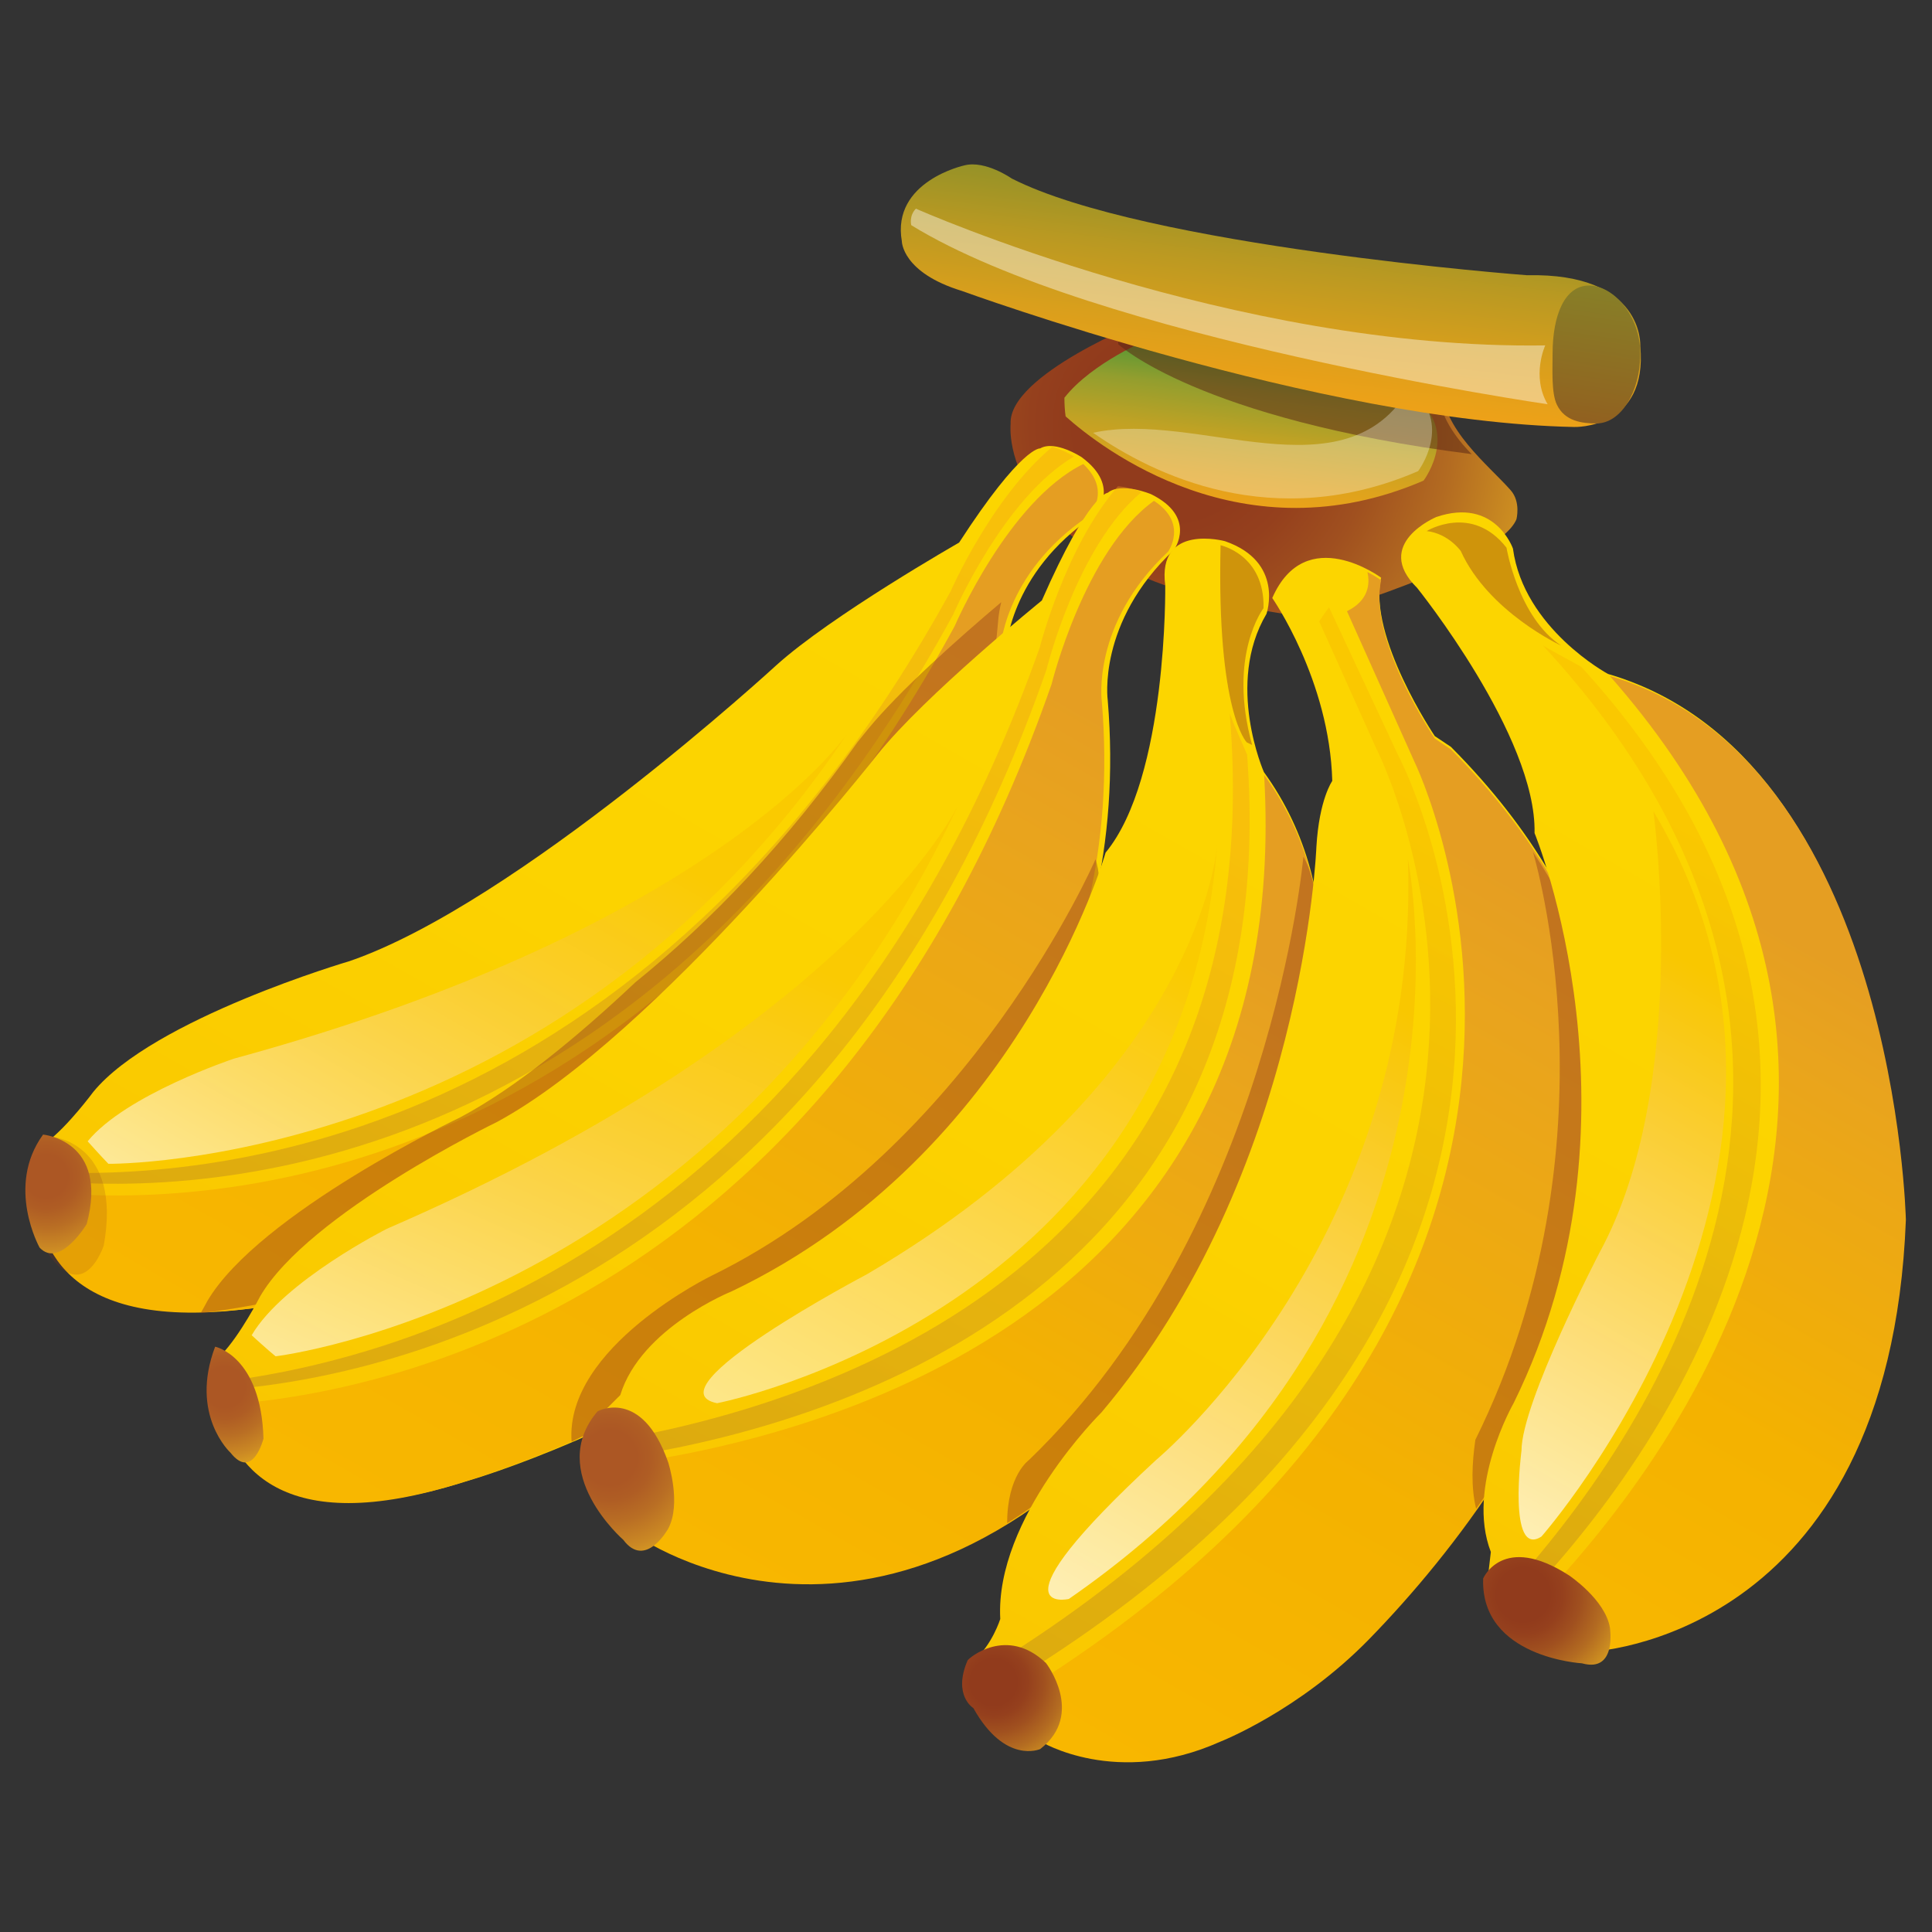 <?xml version="1.0" encoding="utf-8"?>
<!DOCTYPE svg PUBLIC "-//W3C//DTD SVG 1.1//EN" "http://www.w3.org/Graphics/SVG/1.1/DTD/svg11.dtd">
<svg version="1.1" id="Слой_1" xmlns="http://www.w3.org/2000/svg" xmlns:xlink="http://www.w3.org/1999/xlink" x="0px" y="0px"
	 width="150px" height="150px" viewBox="0 0 150 150" enable-background="new 0 0 150 150" xml:space="preserve">
<rect x="0" y="0" width="150" height="150" fill="#333333" stroke="none"/>
<g>
	<radialGradient id="SVGID_1_" cx="90.854" cy="32.941" r="32.075" gradientUnits="userSpaceOnUse">
		<stop  offset="0.23" style="stop-color:#913B1C"/>
		<stop  offset="0.339" style="stop-color:#95401D"/>
		<stop  offset="0.496" style="stop-color:#A0501F"/>
		<stop  offset="0.683" style="stop-color:#B36B21"/>
		<stop  offset="0.89" style="stop-color:#D09321"/>
		<stop  offset="1" style="stop-color:#E3AD20"/>
	</radialGradient>
	<path fill="url(#SVGID_1_)" d="M88.883,24.891c0,0-10.619,4.205-10.418,8.018c0,0-1.401,12.014,23.244,15.026
		c0,0,14.627-4.211,16.025-7.614c0,0,0.361-1.35-0.449-2.263c-1.717-1.954-5.358-4.752-5.358-8.161L88.883,24.891z"/>
	<linearGradient id="SVGID_2_" gradientUnits="userSpaceOnUse" x1="21.953" y1="107.617" x2="60.57" y2="39.823">
		<stop  offset="0" style="stop-color:#F9C600"/>
		<stop  offset="0.156" style="stop-color:#FACA00"/>
		<stop  offset="0.585" style="stop-color:#FCD300"/>
		<stop  offset="1" style="stop-color:#FCD500"/>
	</linearGradient>
	<path fill="url(#SVGID_2_)" d="M80.757,34.815c0,0-1.419-0.204-6.293,7.312c0,0-9.956,5.684-14.217,9.546
		c0,0-20.107,18.477-33.104,22.947c0,0-15.23,4.466-19.897,10.151c0,0-1.967,2.664-3.594,3.885c0,0-4.65,15.904,16.854,12.804
		c0,0,53.734-5.947,57.592-50.889c0,0,0.169-6.03,6.873-10.559c0,0,2.183-2.182-1.004-4.525
		C83.967,35.487,81.91,34.145,80.757,34.815z"/>
	<linearGradient id="SVGID_3_" gradientUnits="userSpaceOnUse" x1="12.377" y1="119.829" x2="59.109" y2="33.553">
		<stop  offset="0" style="stop-color:#A87824"/>
		<stop  offset="0.22" style="stop-color:#B17D24"/>
		<stop  offset="0.582" style="stop-color:#CA8A21"/>
		<stop  offset="1" style="stop-color:#F3A019"/>
	</linearGradient>
	<path opacity="0.4" fill="url(#SVGID_3_)" d="M73.797,45.931C49.976,89.13,16.015,91.776,2.711,90.962
		c-0.02,0.202-0.03,0.391-0.033,0.599c10.212,1.198,46.486,1.833,71.334-43.864c0,0,3.881-9.043,9.376-12.256
		c-0.078-0.045-0.849-0.529-1.693-0.74C76.986,38.621,73.797,45.931,73.797,45.931z"/>
	<linearGradient id="SVGID_4_" gradientUnits="userSpaceOnUse" x1="22.143" y1="108.043" x2="60.706" y2="40.343">
		<stop  offset="0" style="stop-color:#F8B700"/>
		<stop  offset="0.381" style="stop-color:#F4B200"/>
		<stop  offset="0.867" style="stop-color:#E9A41D"/>
		<stop  offset="1" style="stop-color:#E59E22"/>
	</linearGradient>
	<path fill="url(#SVGID_4_)" d="M84.105,36.026c-5.819,2.865-9.985,12.587-9.985,12.587C49.268,94.31,12.99,93.667,2.78,92.469
		c0.125,4.499,2.67,11.151,17.266,9.042c0,0,53.737-5.95,57.592-50.892c0,0,0.17-6.037,6.877-10.556
		C84.515,40.063,86.386,38.182,84.105,36.026z"/>
	<g>
		<path opacity="0.42" fill="#913B1C" d="M15.945,101.908c0,0,57.422-6.274,61.544-53.604c0,0,0.019-0.598,0.246-1.55
			c-3.192,2.696-7.934,6.89-10.394,9.918c0,0-0.27,0.331-0.75,0.93c-5.524,7.793-11.378,13.907-17.268,18.669
			c-4.533,4.275-9.312,8.199-13.569,10.469c0,0-15.644,7.461-19.656,14.272c0,0-0.198,0.383-0.517,0.938
			C15.699,101.928,15.82,101.925,15.945,101.908z"/>
	</g>
	<linearGradient id="SVGID_5_" gradientUnits="userSpaceOnUse" x1="33.194" y1="120.984" x2="74.386" y2="48.668">
		<stop  offset="0" style="stop-color:#F9C600"/>
		<stop  offset="0.156" style="stop-color:#FACA00"/>
		<stop  offset="0.585" style="stop-color:#FCD300"/>
		<stop  offset="1" style="stop-color:#FCD500"/>
	</linearGradient>
	<path fill="url(#SVGID_5_)" d="M86.005,38.259c0,0-1.472,0.042-5.117,8.364c0,0-9.093,7.374-12.746,11.94
		c0,0-17.175,21.857-29.557,28.548c0,0-14.637,7.082-18.391,13.544c0,0-1.531,2.987-2.965,4.477c0,0-1.984,16.612,19.229,9.797
		c0,0,53.317-15.25,49.547-60.556c0,0-0.857-6.034,5.149-11.691c0,0,1.829-2.538-1.791-4.316
		C89.363,38.366,87.057,37.401,86.005,38.259z"/>
	<linearGradient id="SVGID_6_" gradientUnits="userSpaceOnUse" x1="19.876" y1="134.807" x2="70.787" y2="40.817">
		<stop  offset="0" style="stop-color:#A87824"/>
		<stop  offset="0.22" style="stop-color:#B17D24"/>
		<stop  offset="0.582" style="stop-color:#CA8A21"/>
		<stop  offset="1" style="stop-color:#F3A019"/>
	</linearGradient>
	<path opacity="0.4" fill="url(#SVGID_6_)" d="M80.724,50.279c-16.714,47.051-50.603,55.577-64.196,57.08
		c0.019,0.193,0.039,0.392,0.07,0.6c10.526-0.592,47.319-6.254,64.648-55.958c0,0,2.375-9.666,7.388-13.798
		c-0.092-0.046-0.951-0.39-1.84-0.448C82.701,42.464,80.724,50.279,80.724,50.279z"/>
	<linearGradient id="SVGID_7_" gradientUnits="userSpaceOnUse" x1="33.641" y1="121.627" x2="74.828" y2="49.321">
		<stop  offset="0" style="stop-color:#F8B700"/>
		<stop  offset="0.381" style="stop-color:#F4B200"/>
		<stop  offset="0.867" style="stop-color:#E9A41D"/>
		<stop  offset="1" style="stop-color:#E59E22"/>
	</linearGradient>
	<path fill="url(#SVGID_7_)" d="M89.594,38.885c-5.394,3.861-7.948,14.23-7.948,14.23c-17.327,49.714-54.12,55.376-64.651,55.964
		c0.9,4.436,4.602,10.606,19.003,5.977c0,0,53.315-15.246,49.549-60.553c0,0-0.863-6.031,5.15-11.684
		C90.697,42.819,92.267,40.621,89.594,38.885z"/>
	<radialGradient id="SVGID_8_" cx="17.432" cy="107.695" r="6.845" gradientUnits="userSpaceOnUse">
		<stop  offset="0.23" style="stop-color:#AC5724"/>
		<stop  offset="0.361" style="stop-color:#AF5D24"/>
		<stop  offset="0.551" style="stop-color:#B96E24"/>
		<stop  offset="0.775" style="stop-color:#CB8924"/>
		<stop  offset="1" style="stop-color:#E3AD20"/>
	</radialGradient>
	<path fill="url(#SVGID_8_)" d="M16.704,104.556c0,0,3.567,0.73,3.753,7.136c0,0-0.824,3.29-2.56,1.096
		C17.897,112.788,14.691,109.861,16.704,104.556z"/>
	<linearGradient id="SVGID_9_" gradientUnits="userSpaceOnUse" x1="98.062" y1="24.828" x2="96.143" y2="40.82">
		<stop  offset="0" style="stop-color:#008E3B"/>
		<stop  offset="0.116" style="stop-color:#409437"/>
		<stop  offset="0.355" style="stop-color:#939E2E"/>
		<stop  offset="0.571" style="stop-color:#C1A224"/>
		<stop  offset="0.758" style="stop-color:#DDA31D"/>
		<stop  offset="0.907" style="stop-color:#EDA219"/>
		<stop  offset="1" style="stop-color:#F3A217"/>
	</linearGradient>
	<path fill="url(#SVGID_9_)" d="M82.64,30.881c2.159-2.758,6.643-4.588,6.643-4.588l19.839,4.015
		c4.605,2.797,1.403,7.007,1.403,7.007c-14.023,6.056-25.049-2.541-27.789-4.986C82.669,31.886,82.643,31.403,82.64,30.881"/>
	<path opacity="0.54" fill="#5B2815" d="M86.817,26.724c0,0,6.179,5.813,27.452,8.536c0,0-2.099-1.974-2.473-4.076L86.94,24.872
		L86.817,26.724z"/>
	<path opacity="0.42" fill="#913B1C" d="M85.053,66.72c0,0-9.736,22.473-29.756,32.301c0,0-11.468,5.553-10.918,12.923
		c0,0,18.377-9.004,27.57-19.748C71.948,92.196,87.6,73.996,85.053,66.72z"/>
	<linearGradient id="SVGID_10_" gradientUnits="userSpaceOnUse" x1="59.827" y1="124.291" x2="96.666" y2="59.617">
		<stop  offset="0" style="stop-color:#F9C600"/>
		<stop  offset="0.156" style="stop-color:#FACA00"/>
		<stop  offset="0.585" style="stop-color:#FCD300"/>
		<stop  offset="1" style="stop-color:#FCD500"/>
	</linearGradient>
	<path fill="url(#SVGID_10_)" d="M90.469,45.444c0,0,0.202,14.903-4.63,20.752c0,0-6.653,23.372-29.018,34.058
		c0,0-7.056,2.82-8.664,8.062l-1.211,1.206l-0.203,6.449l2.621,3.016c0,0,19.146,13.909,40.706-11.28c0,0,21.768-28.814,8.06-47.761
		c0,0-3.023-6.848,0.199-12.286c0,0,1.411-4.037-3.223-5.643C95.108,42.016,89.829,40.583,90.469,45.444z"/>
	<linearGradient id="SVGID_11_" gradientUnits="userSpaceOnUse" x1="51.652" y1="133.332" x2="90.321" y2="61.943">
		<stop  offset="0" style="stop-color:#A87824"/>
		<stop  offset="0.22" style="stop-color:#B17D24"/>
		<stop  offset="0.582" style="stop-color:#CA8A21"/>
		<stop  offset="1" style="stop-color:#F3A019"/>
	</linearGradient>
	<path opacity="0.4" fill="url(#SVGID_11_)" d="M96.824,58.589c-0.445-1.057-0.951-2.118-1.349-3.182
		c3.442,41.609-29.771,53.1-46.893,56.259c0.302,0.384,0.554,0.811,0.702,1.34C65.51,110.335,99.922,99.793,96.824,58.589z"/>
	<linearGradient id="SVGID_12_" gradientUnits="userSpaceOnUse" x1="60.625" y1="125.049" x2="91.622" y2="70.632">
		<stop  offset="0" style="stop-color:#F8B700"/>
		<stop  offset="0.381" style="stop-color:#F4B200"/>
		<stop  offset="0.867" style="stop-color:#E9A41D"/>
		<stop  offset="1" style="stop-color:#E59E22"/>
	</linearGradient>
	<path fill="url(#SVGID_12_)" d="M90.071,107.891c0,0,21.742-28.789,8.076-47.726c2.541,43.656-37.644,52.116-51.334,53.727
		l-0.07,2.262l2.621,3.023C49.364,119.177,68.51,133.081,90.071,107.891z"/>
	<path opacity="0.3" fill="#FFFFFF" d="M109.461,30.095c-5.034,8.625-16.538,1.725-24.593,3.506
		c4.655,3.257,13.978,7.841,25.235,2.977C110.103,36.578,112.923,32.872,109.461,30.095z"/>
	<radialGradient id="SVGID_13_" cx="47.317" cy="113.165" r="9.157" gradientUnits="userSpaceOnUse">
		<stop  offset="0.23" style="stop-color:#AC5724"/>
		<stop  offset="0.361" style="stop-color:#AF5D24"/>
		<stop  offset="0.551" style="stop-color:#B96E24"/>
		<stop  offset="0.775" style="stop-color:#CB8924"/>
		<stop  offset="1" style="stop-color:#E3AD20"/>
	</radialGradient>
	<path fill="url(#SVGID_13_)" d="M46.395,109.574c0,0,3.436-1.888,5.479,3.948c0,0,1.055,3.218,0,5.175c0,0-1.759,3.167-3.481,0.855
		C48.392,119.552,42.361,114.307,46.395,109.574z"/>
	<path opacity="0.42" fill="#913B1C" d="M101.195,66.516c0,0-2.535,28.744-21.305,46.837c0,0-1.695,1.18-1.695,4.903
		c0,0,24.857-14.548,24.518-45.82C102.714,72.435,102.204,68.199,101.195,66.516z"/>
	<linearGradient id="SVGID_14_" gradientUnits="userSpaceOnUse" x1="77.646" y1="133.086" x2="115.426" y2="66.76">
		<stop  offset="0" style="stop-color:#F9C600"/>
		<stop  offset="0.156" style="stop-color:#FACA00"/>
		<stop  offset="0.585" style="stop-color:#FCD300"/>
		<stop  offset="1" style="stop-color:#FCD500"/>
	</linearGradient>
	<path fill="url(#SVGID_14_)" d="M98.778,46.43c0,0,4.45,6.36,4.659,14.202c0,0-1.016,1.41-1.233,5.127
		c0,0-0.948,25.289-16.681,43.894c0,0-8.289,8.177-7.863,16.047c0,0-0.634,2.016-2.021,3.185l4.075,6.111h1.064
		c0,0,5.883,3.64,13.958,0.028c0,0,6.095-2.372,11.529-7.934c13.576-13.895,32.301-43.048,6.384-69.103l-1.25-0.833
		c0,0-5.21-7.72-4.169-12.302C107.231,44.851,101.374,40.503,98.778,46.43z"/>
	<linearGradient id="SVGID_15_" gradientUnits="userSpaceOnUse" x1="79.977" y1="134.618" x2="117.757" y2="68.292">
		<stop  offset="0" style="stop-color:#F8B700"/>
		<stop  offset="0.381" style="stop-color:#F4B200"/>
		<stop  offset="0.867" style="stop-color:#E9A41D"/>
		<stop  offset="1" style="stop-color:#E59E22"/>
	</linearGradient>
	<path fill="url(#SVGID_15_)" d="M112.65,58.184l-1.25-0.837c0,0-5.21-7.706-4.169-12.291c0,0-0.411-0.307-1.065-0.644
		c0.201,0.893,0.128,2.192-1.587,3.043l5.239,11.69c0,0,20.415,41.731-32.016,73.178l1.915,2.877h1.064
		c0,0,5.883,3.637,13.958,0.025c0,0,6.098-2.375,11.529-7.928C119.846,113.393,138.567,84.245,112.65,58.184z"/>
	<linearGradient id="SVGID_16_" gradientUnits="userSpaceOnUse" x1="65.098" y1="148.546" x2="111.511" y2="62.859">
		<stop  offset="0" style="stop-color:#A87824"/>
		<stop  offset="0.218" style="stop-color:#B17F23"/>
		<stop  offset="0.576" style="stop-color:#CB921C"/>
		<stop  offset="1" style="stop-color:#F7B300"/>
	</linearGradient>
	<path opacity="0.4" fill="url(#SVGID_16_)" d="M108.552,58.642l-5.364-11.487c-0.28,0.343-0.517,0.726-0.766,1.089l4.374,9.745
		c0,0,21.214,40.763-31.218,72.205l0.846,1.629C130.742,100.011,108.552,58.642,108.552,58.642z"/>
	<radialGradient id="SVGID_17_" cx="77.14" cy="130.6" r="7.837" gradientUnits="userSpaceOnUse">
		<stop  offset="0.23" style="stop-color:#913B1C"/>
		<stop  offset="0.339" style="stop-color:#95401D"/>
		<stop  offset="0.496" style="stop-color:#A0501F"/>
		<stop  offset="0.683" style="stop-color:#B36B21"/>
		<stop  offset="0.89" style="stop-color:#D09321"/>
		<stop  offset="1" style="stop-color:#E3AD20"/>
	</radialGradient>
	<path fill="url(#SVGID_17_)" d="M75.12,128.919c0.079-0.176,3.045-2.718,6.096,0.205c0,0,3.05,3.955-0.453,6.671
		c0,0-2.723,1.233-5.191-3.179C75.572,132.616,73.956,131.645,75.12,128.919z"/>
	<path opacity="0.42" fill="#913B1C" d="M119.017,66.147c0,0,6.919,22.603-4.47,45.639c-0.266,1.859-0.346,3.662,0.058,5.352
		C119.67,110.034,133.261,87.405,119.017,66.147z"/>
	<linearGradient id="SVGID_18_" gradientUnits="userSpaceOnUse" x1="103.585" y1="117.772" x2="133.87" y2="64.606">
		<stop  offset="0" style="stop-color:#F9C600"/>
		<stop  offset="0.156" style="stop-color:#FACA00"/>
		<stop  offset="0.585" style="stop-color:#FCD300"/>
		<stop  offset="1" style="stop-color:#FCD500"/>
	</linearGradient>
	<path fill="url(#SVGID_18_)" d="M110.019,45.636c0,0,9.291,11.539,9.123,19.044c0,0,9.173,22.316-1.621,44.253
		c0,0-3.731,6.488-1.772,11.562l-0.196,1.68l3.795,5.16l3.88,0.773c0,0,23.357-0.752,24.633-33.547c0,0-0.791-35.751-23.019-42.237
		c0,0-6.54-3.521-7.377-9.731c0,0-1.378-4.009-5.957-2.451C111.509,40.144,106.543,42.217,110.019,45.636z"/>
	<linearGradient id="SVGID_19_" gradientUnits="userSpaceOnUse" x1="98.075" y1="128.76" x2="132.464" y2="65.273">
		<stop  offset="0" style="stop-color:#A87824"/>
		<stop  offset="0.218" style="stop-color:#B17F23"/>
		<stop  offset="0.576" style="stop-color:#CB921C"/>
		<stop  offset="1" style="stop-color:#F7B300"/>
	</linearGradient>
	<path opacity="0.4" fill="url(#SVGID_19_)" d="M122.775,51.776c-0.993-0.566-2.037-1.082-2.989-1.666
		c28.156,30.436,9.458,59.599-1.871,72.461c0.464,0.121,0.92,0.295,1.362,0.624C130.217,111.255,150.421,82.109,122.775,51.776z"/>
	<linearGradient id="SVGID_20_" gradientUnits="userSpaceOnUse" x1="111.834" y1="122.59" x2="139.977" y2="73.183">
		<stop  offset="0" style="stop-color:#F8B700"/>
		<stop  offset="0.381" style="stop-color:#F4B200"/>
		<stop  offset="0.867" style="stop-color:#E9A41D"/>
		<stop  offset="1" style="stop-color:#E59E22"/>
	</linearGradient>
	<path fill="url(#SVGID_20_)" d="M147.972,94.708c0,0-0.785-35.712-22.986-42.225c28.717,32.589,2.765,63.616-6.857,73.191
		l1.337,1.809l3.876,0.769C123.342,128.251,146.7,127.504,147.972,94.708z"/>
	<radialGradient id="SVGID_21_" cx="118.266" cy="123.813" r="9.031" gradientUnits="userSpaceOnUse">
		<stop  offset="0.23" style="stop-color:#913B1C"/>
		<stop  offset="0.339" style="stop-color:#95401D"/>
		<stop  offset="0.496" style="stop-color:#A0501F"/>
		<stop  offset="0.683" style="stop-color:#B36B21"/>
		<stop  offset="0.89" style="stop-color:#D09321"/>
		<stop  offset="1" style="stop-color:#E3AD20"/>
	</radialGradient>
	<path fill="url(#SVGID_21_)" d="M115.153,122.552c0,0,1.519-3.566,6.672-0.236c0,0,2.788,1.864,3.166,4.035
		c0,0,0.579,3.551-2.171,2.788C122.82,129.14,114.931,128.698,115.153,122.552z"/>
	<path opacity="0.42" fill="#913B1C" d="M94.766,42.335c0,0,3.436,0.73,3.333,4.886c0,0-2.811,3.654-0.884,10.62l-0.417-0.205
		C96.798,57.636,94.458,55.34,94.766,42.335z"/>
	<path opacity="0.42" fill="#913B1C" d="M110.768,41.231c0,0,3.499-2.154,6.196,1.291c0,0,0.898,5.406,4.246,7.603
		c0,0-5.646-2.602-7.796-7.344C113.413,42.781,112.463,41.426,110.768,41.231z"/>
	<path opacity="0.18" fill="#913B1C" d="M3.962,88.245c0,0,5.543,0.392,4.095,8.45c0,0-1.718,5.285-4.888-0.266L3.962,88.245z"/>
	<radialGradient id="SVGID_22_" cx="3.583" cy="91.31" r="7.226" gradientUnits="userSpaceOnUse">
		<stop  offset="0.23" style="stop-color:#AC5724"/>
		<stop  offset="0.361" style="stop-color:#AF5D24"/>
		<stop  offset="0.551" style="stop-color:#B96E24"/>
		<stop  offset="0.775" style="stop-color:#CB8924"/>
		<stop  offset="1" style="stop-color:#E3AD20"/>
	</radialGradient>
	<path fill="url(#SVGID_22_)" d="M3.344,88.089c0,0,5.127,0.454,3.387,6.95c0,0-2.102,3.477-3.656,1.826
		C3.075,96.865,0.417,92.115,3.344,88.089z"/>
	<linearGradient id="SVGID_23_" gradientUnits="userSpaceOnUse" x1="22.101" y1="97.698" x2="45.668" y2="56.324">
		<stop  offset="0" style="stop-color:#FFFFFF"/>
		<stop  offset="0.091" style="stop-color:#FFF5DF"/>
		<stop  offset="0.222" style="stop-color:#FEE7B2"/>
		<stop  offset="0.355" style="stop-color:#FCDC88"/>
		<stop  offset="0.488" style="stop-color:#FBD262"/>
		<stop  offset="0.619" style="stop-color:#FACB41"/>
		<stop  offset="0.749" style="stop-color:#F8C624"/>
		<stop  offset="0.876" style="stop-color:#F8C304"/>
		<stop  offset="1" style="stop-color:#F8C200"/>
	</linearGradient>
	<path opacity="0.58" fill="url(#SVGID_23_)" d="M6.806,88.611c0,0,1.074,1.201,1.609,1.747c0,0,34.701,0.401,57.346-33.372
		c0,0-10.226,15.022-47.608,25.209C18.153,82.195,9.756,84.992,6.806,88.611z"/>
	
		<linearGradient id="SVGID_24_" gradientUnits="userSpaceOnUse" x1="64.148" y1="128.091" x2="87.71" y2="86.728" gradientTransform="matrix(1.004 -0.131 0.138 1.058 -45.921 -15.796)">
		<stop  offset="0" style="stop-color:#FFFFFF"/>
		<stop  offset="0.091" style="stop-color:#FFF5DF"/>
		<stop  offset="0.222" style="stop-color:#FEE7B2"/>
		<stop  offset="0.355" style="stop-color:#FCDC88"/>
		<stop  offset="0.488" style="stop-color:#FBD262"/>
		<stop  offset="0.619" style="stop-color:#FACB41"/>
		<stop  offset="0.749" style="stop-color:#F8C624"/>
		<stop  offset="0.876" style="stop-color:#F8C304"/>
		<stop  offset="1" style="stop-color:#F8C200"/>
	</linearGradient>
	<path opacity="0.58" fill="url(#SVGID_24_)" d="M19.54,103.668c0,0,1.241,1.14,1.855,1.635c0,0,34.903-4.117,52.994-42.785
		c0,0-8.201,17.218-44.343,32.88C30.046,95.398,22.003,99.454,19.54,103.668z"/>
	<linearGradient id="SVGID_25_" gradientUnits="userSpaceOnUse" x1="99.922" y1="12.475" x2="97.488" y2="32.756">
		<stop  offset="0" style="stop-color:#7B8C2B"/>
		<stop  offset="0.084" style="stop-color:#8B9029"/>
		<stop  offset="0.39" style="stop-color:#B99922"/>
		<stop  offset="0.655" style="stop-color:#D99F1C"/>
		<stop  offset="0.867" style="stop-color:#ECA118"/>
		<stop  offset="1" style="stop-color:#F3A217"/>
	</linearGradient>
	<path fill="url(#SVGID_25_)" d="M74.89,12.836c0,0-5.689,1.227-4.871,5.896c0,0,0,2.433,4.669,3.858
		c0,0,27.823,10.157,47.519,10.561c0,0,5.753,0.211,5.144-6.29c0,0,0.342-5.695-8.799-5.492c0,0-29.647-2.233-40.006-7.512
		C78.548,13.857,76.515,12.432,74.89,12.836z"/>
	<path opacity="0.42" fill="#FFFFFF" d="M71.111,16.201c0,0,24.703,10.979,48.86,10.616c0,0-1.099,2.385,0.186,4.569
		c0,0-35.136-5.112-49.409-13.904C70.747,17.482,70.561,16.758,71.111,16.201z"/>
	<linearGradient id="SVGID_26_" gradientUnits="userSpaceOnUse" x1="122.455" y1="37.397" x2="128.27" y2="-1.909">
		<stop  offset="0" style="stop-color:#93501C"/>
		<stop  offset="0.166" style="stop-color:#906721"/>
		<stop  offset="0.444" style="stop-color:#858629"/>
		<stop  offset="0.686" style="stop-color:#75992E"/>
		<stop  offset="0.879" style="stop-color:#66A431"/>
		<stop  offset="1" style="stop-color:#5FA832"/>
	</linearGradient>
	<path fill="url(#SVGID_26_)" d="M127.352,27.463c0,2.993-1.526,5.413-3.404,5.413c-1.108,0-2.454-0.16-3.073-1.459
		c-0.437-0.907-0.333-2.717-0.333-3.954c0-2.984,0.942-5.294,2.825-5.294C125.249,22.169,127.352,24.478,127.352,27.463z"/>
	<linearGradient id="SVGID_27_" gradientUnits="userSpaceOnUse" x1="111.162" y1="114.711" x2="133.273" y2="75.895">
		<stop  offset="0" style="stop-color:#FFFFFF"/>
		<stop  offset="0.061" style="stop-color:#FFFAF0"/>
		<stop  offset="0.326" style="stop-color:#FEE6AF"/>
		<stop  offset="0.562" style="stop-color:#FCD674"/>
		<stop  offset="0.759" style="stop-color:#FACB42"/>
		<stop  offset="0.912" style="stop-color:#F8C418"/>
		<stop  offset="1" style="stop-color:#F8C200"/>
	</linearGradient>
	<path opacity="0.7" fill="url(#SVGID_27_)" d="M119.677,119.298c0,0,25.289-28.707,8.69-56.314c0,0,2.945,21.252-4.189,34.283
		c0,0-6.05,11.636-6.05,15.361C118.127,112.627,117.034,120.998,119.677,119.298z"/>
	<linearGradient id="SVGID_28_" gradientUnits="userSpaceOnUse" x1="62.559" y1="112.562" x2="85.952" y2="71.494">
		<stop  offset="0" style="stop-color:#FFFFFF"/>
		<stop  offset="0.061" style="stop-color:#FFFAF0"/>
		<stop  offset="0.326" style="stop-color:#FEE6AF"/>
		<stop  offset="0.562" style="stop-color:#FCD674"/>
		<stop  offset="0.759" style="stop-color:#FACB42"/>
		<stop  offset="0.912" style="stop-color:#F8C418"/>
		<stop  offset="1" style="stop-color:#F8C200"/>
	</linearGradient>
	<path opacity="0.53" fill="url(#SVGID_28_)" d="M55.677,108.945c0,0,35.954-6.973,38.82-43.288c0,0-1.249,18.069-27.192,33.278
		C67.305,98.935,50.305,107.879,55.677,108.945z"/>
	<linearGradient id="SVGID_29_" gradientUnits="userSpaceOnUse" x1="83.387" y1="124.487" x2="109.453" y2="78.727">
		<stop  offset="0" style="stop-color:#FFFFFF"/>
		<stop  offset="0.061" style="stop-color:#FFFAF0"/>
		<stop  offset="0.326" style="stop-color:#FEE6AF"/>
		<stop  offset="0.562" style="stop-color:#FCD674"/>
		<stop  offset="0.759" style="stop-color:#FACB42"/>
		<stop  offset="0.912" style="stop-color:#F8C418"/>
		<stop  offset="1" style="stop-color:#F8C200"/>
	</linearGradient>
	<path opacity="0.7" fill="url(#SVGID_29_)" d="M109.311,66.72c0,0,7.024,34.347-26.327,57.423c0,0-6.521,1.5,6.771-10.788
		C89.755,113.355,110.314,96.304,109.311,66.72z"/>
</g>
</svg>
